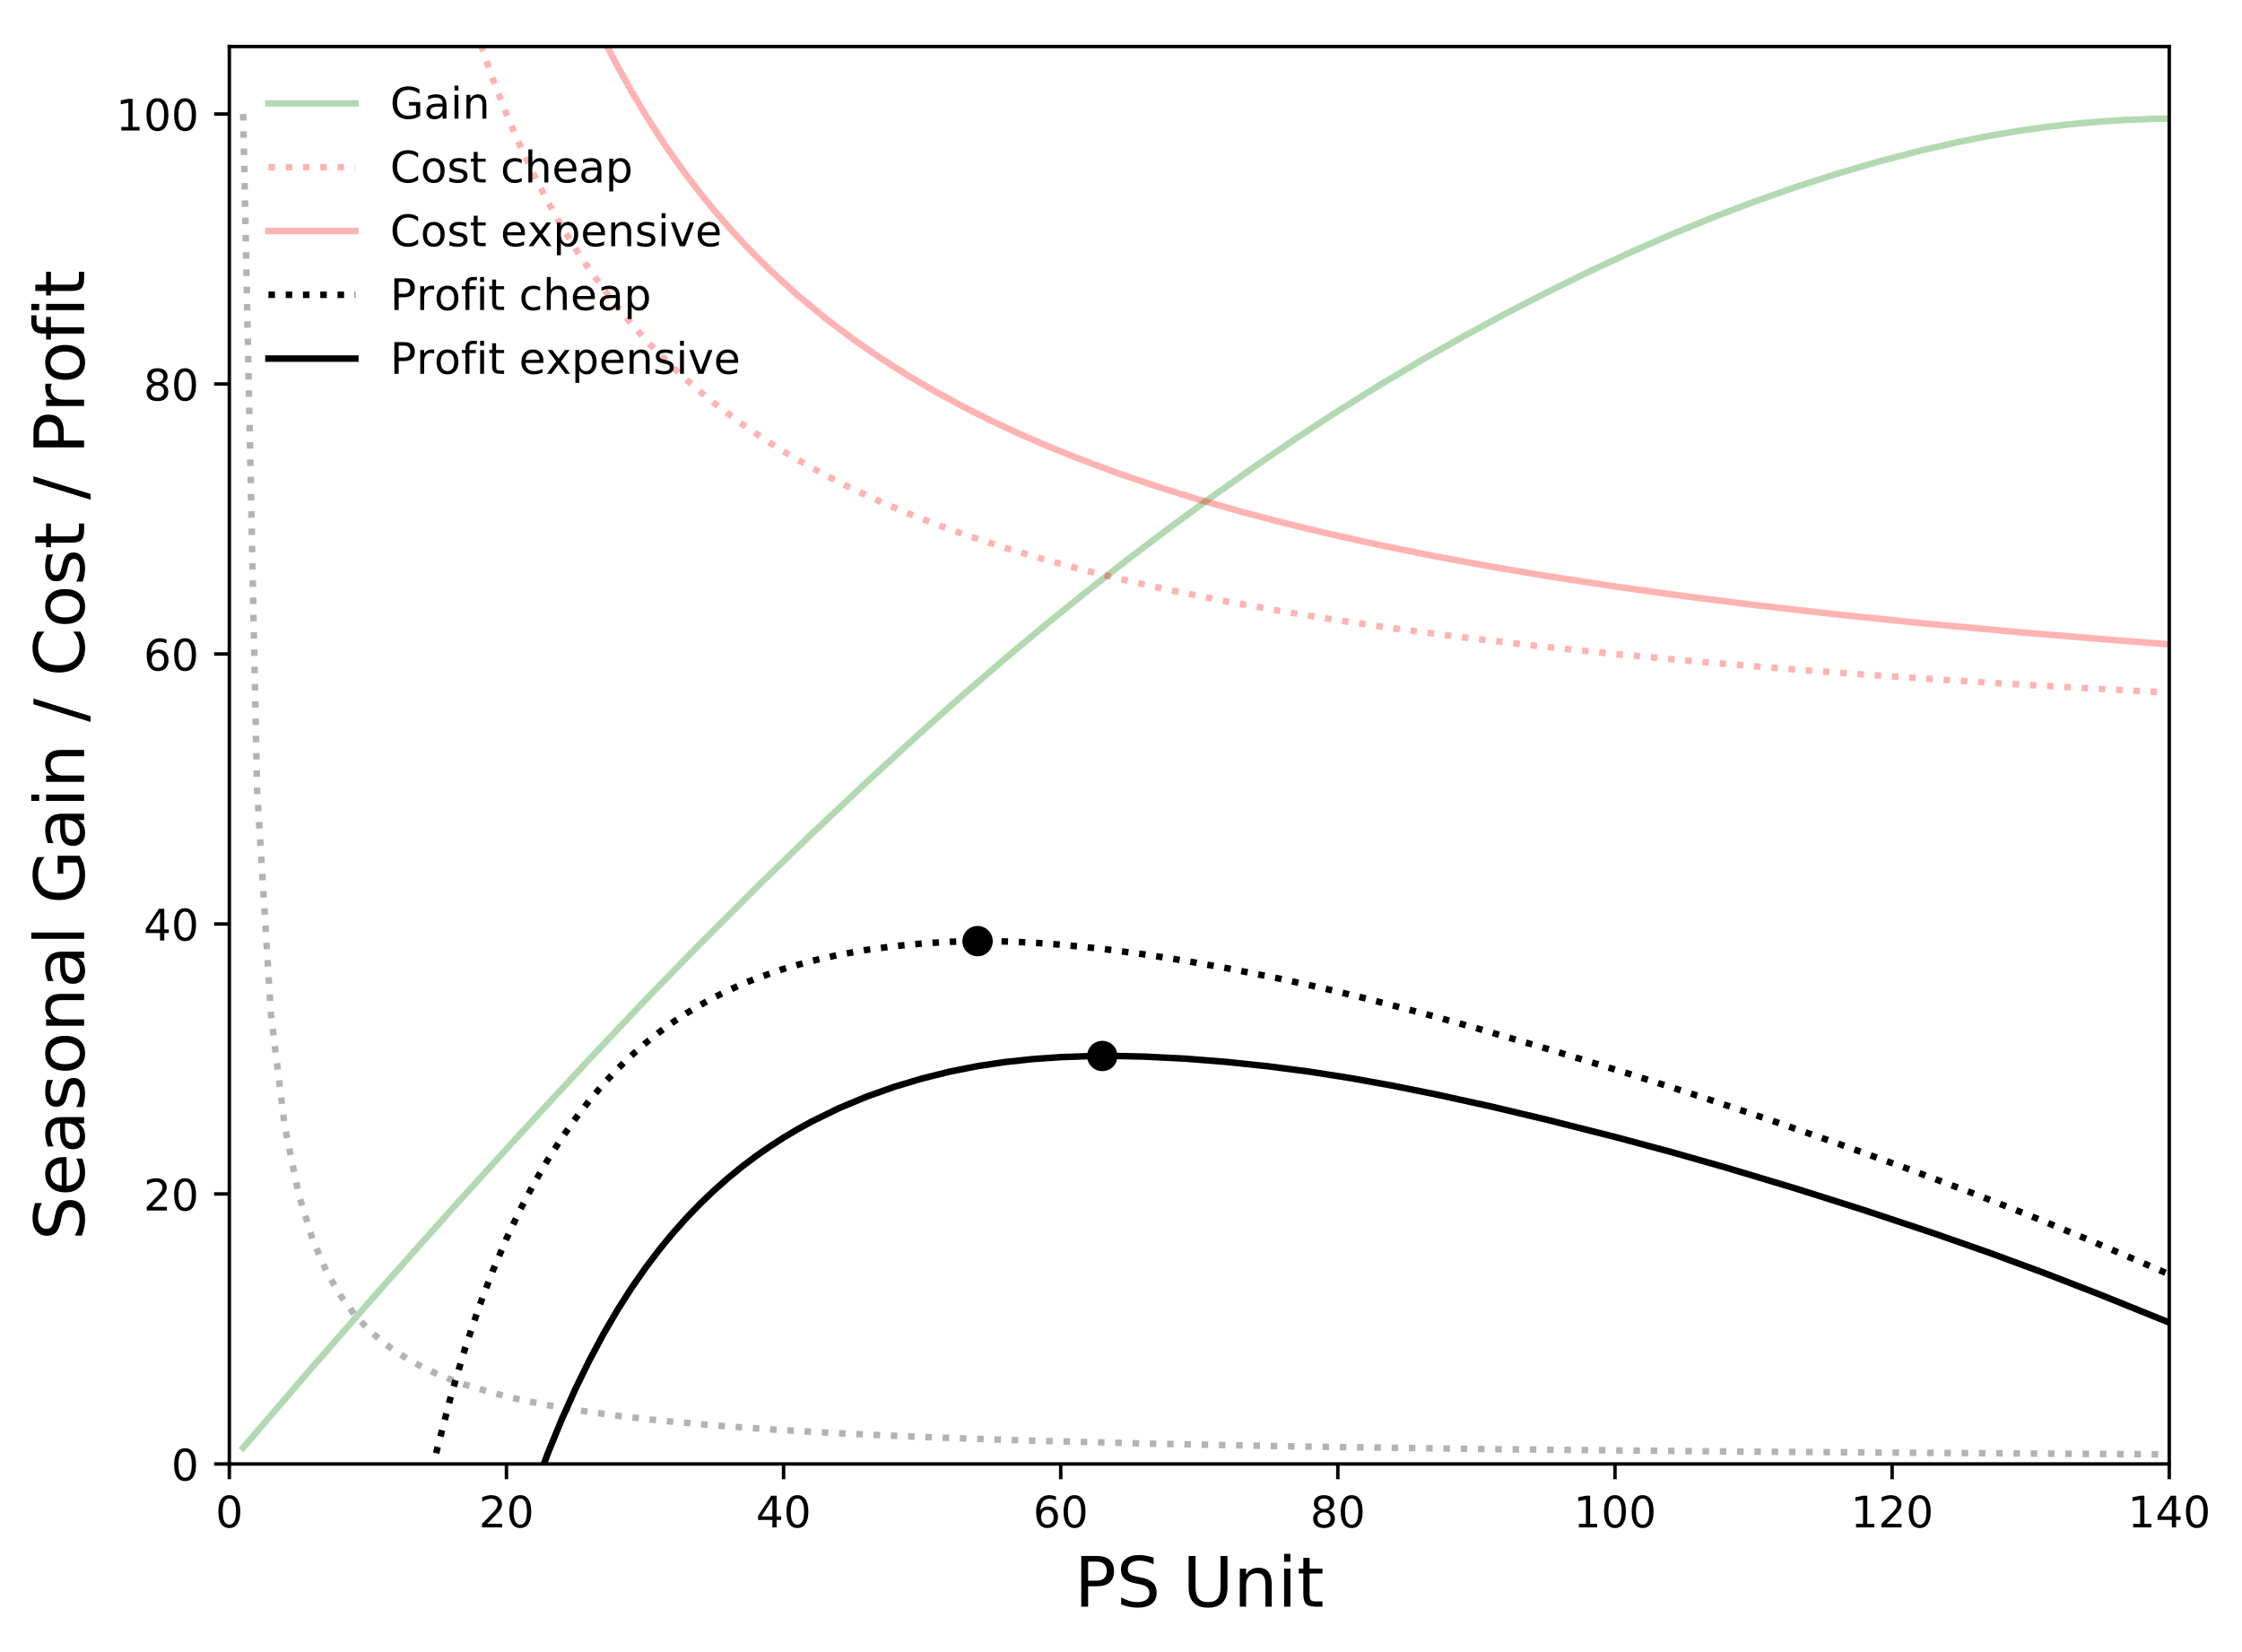 <?xml version="1.0" encoding="utf-8" standalone="no"?>
<!DOCTYPE svg PUBLIC "-//W3C//DTD SVG 1.1//EN"
  "http://www.w3.org/Graphics/SVG/1.1/DTD/svg11.dtd">
<!-- Created with matplotlib (https://matplotlib.org/) -->
<svg height="380.223pt" version="1.1" viewBox="0 0 515.916 380.223" width="515.916pt" xmlns="http://www.w3.org/2000/svg" xmlns:xlink="http://www.w3.org/1999/xlink">
 <defs>
  <style type="text/css">
*{stroke-linecap:butt;stroke-linejoin:round;}
  </style>
 </defs>
 <g id="figure_1">
  <g id="patch_1">
   <path d="M 0 380.223 
L 515.916 380.223 
L 515.916 0 
L 0 0 
z
" style="fill:none;"/>
  </g>
  <g id="axes_1">
   <g id="patch_2">
    <path d="M 52.773 336.86 
L 499.173 336.86 
L 499.173 10.7 
L 52.773 10.7 
z
" style="fill:none;"/>
   </g>
   <g id="matplotlib.axis_1">
    <g id="xtick_1">
     <g id="line2d_1">
      <defs>
       <path d="M 0 0 
L 0 3.5 
" id="mbe400e7021" style="stroke:#000000;stroke-width:0.8;"/>
      </defs>
      <g>
       <use style="stroke:#000000;stroke-width:0.8;" x="52.773" xlink:href="#mbe400e7021" y="336.86"/>
      </g>
     </g>
     <g id="text_1">
      <!-- 0 -->
      <defs>
       <path d="M 31.781 66.406 
Q 24.172 66.406 20.328 58.906 
Q 16.5 51.422 16.5 36.375 
Q 16.5 21.391 20.328 13.891 
Q 24.172 6.391 31.781 6.391 
Q 39.453 6.391 43.281 13.891 
Q 47.125 21.391 47.125 36.375 
Q 47.125 51.422 43.281 58.906 
Q 39.453 66.406 31.781 66.406 
z
M 31.781 74.219 
Q 44.047 74.219 50.516 64.516 
Q 56.984 54.828 56.984 36.375 
Q 56.984 17.969 50.516 8.266 
Q 44.047 -1.422 31.781 -1.422 
Q 19.531 -1.422 13.062 8.266 
Q 6.594 17.969 6.594 36.375 
Q 6.594 54.828 13.062 64.516 
Q 19.531 74.219 31.781 74.219 
z
" id="DejaVuSans-48"/>
      </defs>
      <g transform="translate(49.591 351.458)scale(0.1 -0.1)">
       <use xlink:href="#DejaVuSans-48"/>
      </g>
     </g>
    </g>
    <g id="xtick_2">
     <g id="line2d_2">
      <g>
       <use style="stroke:#000000;stroke-width:0.8;" x="116.544" xlink:href="#mbe400e7021" y="336.86"/>
      </g>
     </g>
     <g id="text_2">
      <!-- 20 -->
      <defs>
       <path d="M 19.188 8.297 
L 53.609 8.297 
L 53.609 0 
L 7.328 0 
L 7.328 8.297 
Q 12.938 14.109 22.625 23.891 
Q 32.328 33.688 34.812 36.531 
Q 39.547 41.844 41.422 45.531 
Q 43.312 49.219 43.312 52.781 
Q 43.312 58.594 39.234 62.25 
Q 35.156 65.922 28.609 65.922 
Q 23.969 65.922 18.812 64.312 
Q 13.672 62.703 7.812 59.422 
L 7.812 69.391 
Q 13.766 71.781 18.938 73 
Q 24.125 74.219 28.422 74.219 
Q 39.75 74.219 46.484 68.547 
Q 53.219 62.891 53.219 53.422 
Q 53.219 48.922 51.531 44.891 
Q 49.859 40.875 45.406 35.406 
Q 44.188 33.984 37.641 27.219 
Q 31.109 20.453 19.188 8.297 
z
" id="DejaVuSans-50"/>
      </defs>
      <g transform="translate(110.181 351.458)scale(0.1 -0.1)">
       <use xlink:href="#DejaVuSans-50"/>
       <use x="63.623" xlink:href="#DejaVuSans-48"/>
      </g>
     </g>
    </g>
    <g id="xtick_3">
     <g id="line2d_3">
      <g>
       <use style="stroke:#000000;stroke-width:0.8;" x="180.315" xlink:href="#mbe400e7021" y="336.86"/>
      </g>
     </g>
     <g id="text_3">
      <!-- 40 -->
      <defs>
       <path d="M 37.797 64.312 
L 12.891 25.391 
L 37.797 25.391 
z
M 35.203 72.906 
L 47.609 72.906 
L 47.609 25.391 
L 58.016 25.391 
L 58.016 17.188 
L 47.609 17.188 
L 47.609 0 
L 37.797 0 
L 37.797 17.188 
L 4.891 17.188 
L 4.891 26.703 
z
" id="DejaVuSans-52"/>
      </defs>
      <g transform="translate(173.953 351.458)scale(0.1 -0.1)">
       <use xlink:href="#DejaVuSans-52"/>
       <use x="63.623" xlink:href="#DejaVuSans-48"/>
      </g>
     </g>
    </g>
    <g id="xtick_4">
     <g id="line2d_4">
      <g>
       <use style="stroke:#000000;stroke-width:0.8;" x="244.087" xlink:href="#mbe400e7021" y="336.86"/>
      </g>
     </g>
     <g id="text_4">
      <!-- 60 -->
      <defs>
       <path d="M 33.016 40.375 
Q 26.375 40.375 22.484 35.828 
Q 18.609 31.297 18.609 23.391 
Q 18.609 15.531 22.484 10.953 
Q 26.375 6.391 33.016 6.391 
Q 39.656 6.391 43.531 10.953 
Q 47.406 15.531 47.406 23.391 
Q 47.406 31.297 43.531 35.828 
Q 39.656 40.375 33.016 40.375 
z
M 52.594 71.297 
L 52.594 62.312 
Q 48.875 64.062 45.094 64.984 
Q 41.312 65.922 37.594 65.922 
Q 27.828 65.922 22.672 59.328 
Q 17.531 52.734 16.797 39.406 
Q 19.672 43.656 24.016 45.922 
Q 28.375 48.188 33.594 48.188 
Q 44.578 48.188 50.953 41.516 
Q 57.328 34.859 57.328 23.391 
Q 57.328 12.156 50.688 5.359 
Q 44.047 -1.422 33.016 -1.422 
Q 20.359 -1.422 13.672 8.266 
Q 6.984 17.969 6.984 36.375 
Q 6.984 53.656 15.188 63.938 
Q 23.391 74.219 37.203 74.219 
Q 40.922 74.219 44.703 73.484 
Q 48.484 72.75 52.594 71.297 
z
" id="DejaVuSans-54"/>
      </defs>
      <g transform="translate(237.724 351.458)scale(0.1 -0.1)">
       <use xlink:href="#DejaVuSans-54"/>
       <use x="63.623" xlink:href="#DejaVuSans-48"/>
      </g>
     </g>
    </g>
    <g id="xtick_5">
     <g id="line2d_5">
      <g>
       <use style="stroke:#000000;stroke-width:0.8;" x="307.858" xlink:href="#mbe400e7021" y="336.86"/>
      </g>
     </g>
     <g id="text_5">
      <!-- 80 -->
      <defs>
       <path d="M 31.781 34.625 
Q 24.75 34.625 20.719 30.859 
Q 16.703 27.094 16.703 20.516 
Q 16.703 13.922 20.719 10.156 
Q 24.75 6.391 31.781 6.391 
Q 38.812 6.391 42.859 10.172 
Q 46.922 13.969 46.922 20.516 
Q 46.922 27.094 42.891 30.859 
Q 38.875 34.625 31.781 34.625 
z
M 21.922 38.812 
Q 15.578 40.375 12.031 44.719 
Q 8.5 49.078 8.5 55.328 
Q 8.5 64.062 14.719 69.141 
Q 20.953 74.219 31.781 74.219 
Q 42.672 74.219 48.875 69.141 
Q 55.078 64.062 55.078 55.328 
Q 55.078 49.078 51.531 44.719 
Q 48 40.375 41.703 38.812 
Q 48.828 37.156 52.797 32.312 
Q 56.781 27.484 56.781 20.516 
Q 56.781 9.906 50.312 4.234 
Q 43.844 -1.422 31.781 -1.422 
Q 19.734 -1.422 13.25 4.234 
Q 6.781 9.906 6.781 20.516 
Q 6.781 27.484 10.781 32.312 
Q 14.797 37.156 21.922 38.812 
z
M 18.312 54.391 
Q 18.312 48.734 21.844 45.562 
Q 25.391 42.391 31.781 42.391 
Q 38.141 42.391 41.719 45.562 
Q 45.312 48.734 45.312 54.391 
Q 45.312 60.062 41.719 63.234 
Q 38.141 66.406 31.781 66.406 
Q 25.391 66.406 21.844 63.234 
Q 18.312 60.062 18.312 54.391 
z
" id="DejaVuSans-56"/>
      </defs>
      <g transform="translate(301.496 351.458)scale(0.1 -0.1)">
       <use xlink:href="#DejaVuSans-56"/>
       <use x="63.623" xlink:href="#DejaVuSans-48"/>
      </g>
     </g>
    </g>
    <g id="xtick_6">
     <g id="line2d_6">
      <g>
       <use style="stroke:#000000;stroke-width:0.8;" x="371.63" xlink:href="#mbe400e7021" y="336.86"/>
      </g>
     </g>
     <g id="text_6">
      <!-- 100 -->
      <defs>
       <path d="M 12.406 8.297 
L 28.516 8.297 
L 28.516 63.922 
L 10.984 60.406 
L 10.984 69.391 
L 28.422 72.906 
L 38.281 72.906 
L 38.281 8.297 
L 54.391 8.297 
L 54.391 0 
L 12.406 0 
z
" id="DejaVuSans-49"/>
      </defs>
      <g transform="translate(362.086 351.458)scale(0.1 -0.1)">
       <use xlink:href="#DejaVuSans-49"/>
       <use x="63.623" xlink:href="#DejaVuSans-48"/>
       <use x="127.246" xlink:href="#DejaVuSans-48"/>
      </g>
     </g>
    </g>
    <g id="xtick_7">
     <g id="line2d_7">
      <g>
       <use style="stroke:#000000;stroke-width:0.8;" x="435.401" xlink:href="#mbe400e7021" y="336.86"/>
      </g>
     </g>
     <g id="text_7">
      <!-- 120 -->
      <g transform="translate(425.857 351.458)scale(0.1 -0.1)">
       <use xlink:href="#DejaVuSans-49"/>
       <use x="63.623" xlink:href="#DejaVuSans-50"/>
       <use x="127.246" xlink:href="#DejaVuSans-48"/>
      </g>
     </g>
    </g>
    <g id="xtick_8">
     <g id="line2d_8">
      <g>
       <use style="stroke:#000000;stroke-width:0.8;" x="499.173" xlink:href="#mbe400e7021" y="336.86"/>
      </g>
     </g>
     <g id="text_8">
      <!-- 140 -->
      <g transform="translate(489.629 351.458)scale(0.1 -0.1)">
       <use xlink:href="#DejaVuSans-49"/>
       <use x="63.623" xlink:href="#DejaVuSans-52"/>
       <use x="127.246" xlink:href="#DejaVuSans-48"/>
      </g>
     </g>
    </g>
    <g id="text_9">
     <!-- PS Unit -->
     <defs>
      <path d="M 19.672 64.797 
L 19.672 37.406 
L 32.078 37.406 
Q 38.969 37.406 42.719 40.969 
Q 46.484 44.531 46.484 51.125 
Q 46.484 57.672 42.719 61.234 
Q 38.969 64.797 32.078 64.797 
z
M 9.812 72.906 
L 32.078 72.906 
Q 44.344 72.906 50.609 67.359 
Q 56.891 61.812 56.891 51.125 
Q 56.891 40.328 50.609 34.812 
Q 44.344 29.297 32.078 29.297 
L 19.672 29.297 
L 19.672 0 
L 9.812 0 
z
" id="DejaVuSans-80"/>
      <path d="M 53.516 70.516 
L 53.516 60.891 
Q 47.906 63.578 42.922 64.891 
Q 37.938 66.219 33.297 66.219 
Q 25.25 66.219 20.875 63.094 
Q 16.5 59.969 16.5 54.203 
Q 16.5 49.359 19.406 46.891 
Q 22.312 44.438 30.422 42.922 
L 36.375 41.703 
Q 47.406 39.594 52.656 34.297 
Q 57.906 29 57.906 20.125 
Q 57.906 9.516 50.797 4.047 
Q 43.703 -1.422 29.984 -1.422 
Q 24.812 -1.422 18.969 -0.25 
Q 13.141 0.922 6.891 3.219 
L 6.891 13.375 
Q 12.891 10.016 18.656 8.297 
Q 24.422 6.594 29.984 6.594 
Q 38.422 6.594 43.016 9.906 
Q 47.609 13.234 47.609 19.391 
Q 47.609 24.75 44.312 27.781 
Q 41.016 30.812 33.5 32.328 
L 27.484 33.5 
Q 16.453 35.688 11.516 40.375 
Q 6.594 45.062 6.594 53.422 
Q 6.594 63.094 13.406 68.656 
Q 20.219 74.219 32.172 74.219 
Q 37.312 74.219 42.625 73.281 
Q 47.953 72.359 53.516 70.516 
z
" id="DejaVuSans-83"/>
      <path id="DejaVuSans-32"/>
      <path d="M 8.688 72.906 
L 18.609 72.906 
L 18.609 28.609 
Q 18.609 16.891 22.844 11.734 
Q 27.094 6.594 36.625 6.594 
Q 46.094 6.594 50.344 11.734 
Q 54.594 16.891 54.594 28.609 
L 54.594 72.906 
L 64.5 72.906 
L 64.5 27.391 
Q 64.5 13.141 57.438 5.859 
Q 50.391 -1.422 36.625 -1.422 
Q 22.797 -1.422 15.734 5.859 
Q 8.688 13.141 8.688 27.391 
z
" id="DejaVuSans-85"/>
      <path d="M 54.891 33.016 
L 54.891 0 
L 45.906 0 
L 45.906 32.719 
Q 45.906 40.484 42.875 44.328 
Q 39.844 48.188 33.797 48.188 
Q 26.516 48.188 22.312 43.547 
Q 18.109 38.922 18.109 30.906 
L 18.109 0 
L 9.078 0 
L 9.078 54.688 
L 18.109 54.688 
L 18.109 46.188 
Q 21.344 51.125 25.703 53.562 
Q 30.078 56 35.797 56 
Q 45.219 56 50.047 50.172 
Q 54.891 44.344 54.891 33.016 
z
" id="DejaVuSans-110"/>
      <path d="M 9.422 54.688 
L 18.406 54.688 
L 18.406 0 
L 9.422 0 
z
M 9.422 75.984 
L 18.406 75.984 
L 18.406 64.594 
L 9.422 64.594 
z
" id="DejaVuSans-105"/>
      <path d="M 18.312 70.219 
L 18.312 54.688 
L 36.812 54.688 
L 36.812 47.703 
L 18.312 47.703 
L 18.312 18.016 
Q 18.312 11.328 20.141 9.422 
Q 21.969 7.516 27.594 7.516 
L 36.812 7.516 
L 36.812 0 
L 27.594 0 
Q 17.188 0 13.234 3.875 
Q 9.281 7.766 9.281 18.016 
L 9.281 47.703 
L 2.688 47.703 
L 2.688 54.688 
L 9.281 54.688 
L 9.281 70.219 
z
" id="DejaVuSans-116"/>
     </defs>
     <g transform="translate(247.244 369.696)scale(0.16 -0.16)">
      <use xlink:href="#DejaVuSans-80"/>
      <use x="60.303" xlink:href="#DejaVuSans-83"/>
      <use x="123.779" xlink:href="#DejaVuSans-32"/>
      <use x="155.566" xlink:href="#DejaVuSans-85"/>
      <use x="228.76" xlink:href="#DejaVuSans-110"/>
      <use x="292.139" xlink:href="#DejaVuSans-105"/>
      <use x="319.922" xlink:href="#DejaVuSans-116"/>
     </g>
    </g>
   </g>
   <g id="matplotlib.axis_2">
    <g id="ytick_1">
     <g id="line2d_9">
      <defs>
       <path d="M 0 0 
L -3.5 0 
" id="m9c294b0f8c" style="stroke:#000000;stroke-width:0.8;"/>
      </defs>
      <g>
       <use style="stroke:#000000;stroke-width:0.8;" x="52.773" xlink:href="#m9c294b0f8c" y="336.86"/>
      </g>
     </g>
     <g id="text_10">
      <!-- 0 -->
      <g transform="translate(39.41 340.659)scale(0.1 -0.1)">
       <use xlink:href="#DejaVuSans-48"/>
      </g>
     </g>
    </g>
    <g id="ytick_2">
     <g id="line2d_10">
      <g>
       <use style="stroke:#000000;stroke-width:0.8;" x="52.773" xlink:href="#m9c294b0f8c" y="274.734"/>
      </g>
     </g>
     <g id="text_11">
      <!-- 20 -->
      <g transform="translate(33.047 278.534)scale(0.1 -0.1)">
       <use xlink:href="#DejaVuSans-50"/>
       <use x="63.623" xlink:href="#DejaVuSans-48"/>
      </g>
     </g>
    </g>
    <g id="ytick_3">
     <g id="line2d_11">
      <g>
       <use style="stroke:#000000;stroke-width:0.8;" x="52.773" xlink:href="#m9c294b0f8c" y="212.609"/>
      </g>
     </g>
     <g id="text_12">
      <!-- 40 -->
      <g transform="translate(33.047 216.408)scale(0.1 -0.1)">
       <use xlink:href="#DejaVuSans-52"/>
       <use x="63.623" xlink:href="#DejaVuSans-48"/>
      </g>
     </g>
    </g>
    <g id="ytick_4">
     <g id="line2d_12">
      <g>
       <use style="stroke:#000000;stroke-width:0.8;" x="52.773" xlink:href="#m9c294b0f8c" y="150.483"/>
      </g>
     </g>
     <g id="text_13">
      <!-- 60 -->
      <g transform="translate(33.047 154.282)scale(0.1 -0.1)">
       <use xlink:href="#DejaVuSans-54"/>
       <use x="63.623" xlink:href="#DejaVuSans-48"/>
      </g>
     </g>
    </g>
    <g id="ytick_5">
     <g id="line2d_13">
      <g>
       <use style="stroke:#000000;stroke-width:0.8;" x="52.773" xlink:href="#m9c294b0f8c" y="88.357"/>
      </g>
     </g>
     <g id="text_14">
      <!-- 80 -->
      <g transform="translate(33.047 92.156)scale(0.1 -0.1)">
       <use xlink:href="#DejaVuSans-56"/>
       <use x="63.623" xlink:href="#DejaVuSans-48"/>
      </g>
     </g>
    </g>
    <g id="ytick_6">
     <g id="line2d_14">
      <g>
       <use style="stroke:#000000;stroke-width:0.8;" x="52.773" xlink:href="#m9c294b0f8c" y="26.231"/>
      </g>
     </g>
     <g id="text_15">
      <!-- 100 -->
      <g transform="translate(26.685 30.031)scale(0.1 -0.1)">
       <use xlink:href="#DejaVuSans-49"/>
       <use x="63.623" xlink:href="#DejaVuSans-48"/>
       <use x="127.246" xlink:href="#DejaVuSans-48"/>
      </g>
     </g>
    </g>
    <g id="text_16">
     <!-- Seasonal Gain / Cost / Profit -->
     <defs>
      <path d="M 56.203 29.594 
L 56.203 25.203 
L 14.891 25.203 
Q 15.484 15.922 20.484 11.062 
Q 25.484 6.203 34.422 6.203 
Q 39.594 6.203 44.453 7.469 
Q 49.312 8.734 54.109 11.281 
L 54.109 2.781 
Q 49.266 0.734 44.188 -0.344 
Q 39.109 -1.422 33.891 -1.422 
Q 20.797 -1.422 13.156 6.188 
Q 5.516 13.812 5.516 26.812 
Q 5.516 40.234 12.766 48.109 
Q 20.016 56 32.328 56 
Q 43.359 56 49.781 48.891 
Q 56.203 41.797 56.203 29.594 
z
M 47.219 32.234 
Q 47.125 39.594 43.094 43.984 
Q 39.062 48.391 32.422 48.391 
Q 24.906 48.391 20.391 44.141 
Q 15.875 39.891 15.188 32.172 
z
" id="DejaVuSans-101"/>
      <path d="M 34.281 27.484 
Q 23.391 27.484 19.188 25 
Q 14.984 22.516 14.984 16.5 
Q 14.984 11.719 18.141 8.906 
Q 21.297 6.109 26.703 6.109 
Q 34.188 6.109 38.703 11.406 
Q 43.219 16.703 43.219 25.484 
L 43.219 27.484 
z
M 52.203 31.203 
L 52.203 0 
L 43.219 0 
L 43.219 8.297 
Q 40.141 3.328 35.547 0.953 
Q 30.953 -1.422 24.312 -1.422 
Q 15.922 -1.422 10.953 3.297 
Q 6 8.016 6 15.922 
Q 6 25.141 12.172 29.828 
Q 18.359 34.516 30.609 34.516 
L 43.219 34.516 
L 43.219 35.406 
Q 43.219 41.609 39.141 45 
Q 35.062 48.391 27.688 48.391 
Q 23 48.391 18.547 47.266 
Q 14.109 46.141 10.016 43.891 
L 10.016 52.203 
Q 14.938 54.109 19.578 55.047 
Q 24.219 56 28.609 56 
Q 40.484 56 46.344 49.844 
Q 52.203 43.703 52.203 31.203 
z
" id="DejaVuSans-97"/>
      <path d="M 44.281 53.078 
L 44.281 44.578 
Q 40.484 46.531 36.375 47.5 
Q 32.281 48.484 27.875 48.484 
Q 21.188 48.484 17.844 46.438 
Q 14.5 44.391 14.5 40.281 
Q 14.5 37.156 16.891 35.375 
Q 19.281 33.594 26.516 31.984 
L 29.594 31.297 
Q 39.156 29.25 43.188 25.516 
Q 47.219 21.781 47.219 15.094 
Q 47.219 7.469 41.188 3.016 
Q 35.156 -1.422 24.609 -1.422 
Q 20.219 -1.422 15.453 -0.562 
Q 10.688 0.297 5.422 2 
L 5.422 11.281 
Q 10.406 8.688 15.234 7.391 
Q 20.062 6.109 24.812 6.109 
Q 31.156 6.109 34.562 8.281 
Q 37.984 10.453 37.984 14.406 
Q 37.984 18.062 35.516 20.016 
Q 33.062 21.969 24.703 23.781 
L 21.578 24.516 
Q 13.234 26.266 9.516 29.906 
Q 5.812 33.547 5.812 39.891 
Q 5.812 47.609 11.281 51.797 
Q 16.75 56 26.812 56 
Q 31.781 56 36.172 55.266 
Q 40.578 54.547 44.281 53.078 
z
" id="DejaVuSans-115"/>
      <path d="M 30.609 48.391 
Q 23.391 48.391 19.188 42.75 
Q 14.984 37.109 14.984 27.297 
Q 14.984 17.484 19.156 11.844 
Q 23.344 6.203 30.609 6.203 
Q 37.797 6.203 41.984 11.859 
Q 46.188 17.531 46.188 27.297 
Q 46.188 37.016 41.984 42.703 
Q 37.797 48.391 30.609 48.391 
z
M 30.609 56 
Q 42.328 56 49.016 48.375 
Q 55.719 40.766 55.719 27.297 
Q 55.719 13.875 49.016 6.219 
Q 42.328 -1.422 30.609 -1.422 
Q 18.844 -1.422 12.172 6.219 
Q 5.516 13.875 5.516 27.297 
Q 5.516 40.766 12.172 48.375 
Q 18.844 56 30.609 56 
z
" id="DejaVuSans-111"/>
      <path d="M 9.422 75.984 
L 18.406 75.984 
L 18.406 0 
L 9.422 0 
z
" id="DejaVuSans-108"/>
      <path d="M 59.516 10.406 
L 59.516 29.984 
L 43.406 29.984 
L 43.406 38.094 
L 69.281 38.094 
L 69.281 6.781 
Q 63.578 2.734 56.688 0.656 
Q 49.812 -1.422 42 -1.422 
Q 24.906 -1.422 15.25 8.562 
Q 5.609 18.562 5.609 36.375 
Q 5.609 54.25 15.25 64.234 
Q 24.906 74.219 42 74.219 
Q 49.125 74.219 55.547 72.453 
Q 61.969 70.703 67.391 67.281 
L 67.391 56.781 
Q 61.922 61.422 55.766 63.766 
Q 49.609 66.109 42.828 66.109 
Q 29.438 66.109 22.719 58.641 
Q 16.016 51.172 16.016 36.375 
Q 16.016 21.625 22.719 14.156 
Q 29.438 6.688 42.828 6.688 
Q 48.047 6.688 52.141 7.594 
Q 56.25 8.5 59.516 10.406 
z
" id="DejaVuSans-71"/>
      <path d="M 25.391 72.906 
L 33.688 72.906 
L 8.297 -9.281 
L 0 -9.281 
z
" id="DejaVuSans-47"/>
      <path d="M 64.406 67.281 
L 64.406 56.891 
Q 59.422 61.531 53.781 63.812 
Q 48.141 66.109 41.797 66.109 
Q 29.297 66.109 22.656 58.469 
Q 16.016 50.828 16.016 36.375 
Q 16.016 21.969 22.656 14.328 
Q 29.297 6.688 41.797 6.688 
Q 48.141 6.688 53.781 8.984 
Q 59.422 11.281 64.406 15.922 
L 64.406 5.609 
Q 59.234 2.094 53.438 0.328 
Q 47.656 -1.422 41.219 -1.422 
Q 24.656 -1.422 15.125 8.703 
Q 5.609 18.844 5.609 36.375 
Q 5.609 53.953 15.125 64.078 
Q 24.656 74.219 41.219 74.219 
Q 47.75 74.219 53.531 72.484 
Q 59.328 70.75 64.406 67.281 
z
" id="DejaVuSans-67"/>
      <path d="M 41.109 46.297 
Q 39.594 47.172 37.812 47.578 
Q 36.031 48 33.891 48 
Q 26.266 48 22.188 43.047 
Q 18.109 38.094 18.109 28.812 
L 18.109 0 
L 9.078 0 
L 9.078 54.688 
L 18.109 54.688 
L 18.109 46.188 
Q 20.953 51.172 25.484 53.578 
Q 30.031 56 36.531 56 
Q 37.453 56 38.578 55.875 
Q 39.703 55.766 41.062 55.516 
z
" id="DejaVuSans-114"/>
      <path d="M 37.109 75.984 
L 37.109 68.5 
L 28.516 68.5 
Q 23.688 68.5 21.797 66.547 
Q 19.922 64.594 19.922 59.516 
L 19.922 54.688 
L 34.719 54.688 
L 34.719 47.703 
L 19.922 47.703 
L 19.922 0 
L 10.891 0 
L 10.891 47.703 
L 2.297 47.703 
L 2.297 54.688 
L 10.891 54.688 
L 10.891 58.5 
Q 10.891 67.625 15.141 71.797 
Q 19.391 75.984 28.609 75.984 
z
" id="DejaVuSans-102"/>
     </defs>
     <g transform="translate(19.358 285.401)rotate(-90)scale(0.16 -0.16)">
      <use xlink:href="#DejaVuSans-83"/>
      <use x="63.477" xlink:href="#DejaVuSans-101"/>
      <use x="125" xlink:href="#DejaVuSans-97"/>
      <use x="186.279" xlink:href="#DejaVuSans-115"/>
      <use x="238.379" xlink:href="#DejaVuSans-111"/>
      <use x="299.561" xlink:href="#DejaVuSans-110"/>
      <use x="362.939" xlink:href="#DejaVuSans-97"/>
      <use x="424.219" xlink:href="#DejaVuSans-108"/>
      <use x="452.002" xlink:href="#DejaVuSans-32"/>
      <use x="483.789" xlink:href="#DejaVuSans-71"/>
      <use x="561.279" xlink:href="#DejaVuSans-97"/>
      <use x="622.559" xlink:href="#DejaVuSans-105"/>
      <use x="650.342" xlink:href="#DejaVuSans-110"/>
      <use x="713.721" xlink:href="#DejaVuSans-32"/>
      <use x="745.508" xlink:href="#DejaVuSans-47"/>
      <use x="779.199" xlink:href="#DejaVuSans-32"/>
      <use x="810.986" xlink:href="#DejaVuSans-67"/>
      <use x="880.811" xlink:href="#DejaVuSans-111"/>
      <use x="941.992" xlink:href="#DejaVuSans-115"/>
      <use x="994.092" xlink:href="#DejaVuSans-116"/>
      <use x="1033.301" xlink:href="#DejaVuSans-32"/>
      <use x="1065.088" xlink:href="#DejaVuSans-47"/>
      <use x="1098.779" xlink:href="#DejaVuSans-32"/>
      <use x="1130.566" xlink:href="#DejaVuSans-80"/>
      <use x="1190.854" xlink:href="#DejaVuSans-114"/>
      <use x="1231.936" xlink:href="#DejaVuSans-111"/>
      <use x="1293.117" xlink:href="#DejaVuSans-102"/>
      <use x="1328.322" xlink:href="#DejaVuSans-105"/>
      <use x="1356.105" xlink:href="#DejaVuSans-116"/>
     </g>
    </g>
   </g>
   <g id="line2d_15">
    <path clip-path="url(#pe550bf741e)" d="M 55.961 333.106 
L 71.904 314.544 
L 87.847 296.319 
L 103.79 278.432 
L 119.733 260.88 
L 135.675 243.66 
L 148.43 230.18 
L 161.184 217.074 
L 173.938 204.336 
L 186.692 191.959 
L 199.447 179.936 
L 212.201 168.26 
L 221.767 159.742 
L 231.333 151.493 
L 240.898 143.512 
L 250.464 135.792 
L 260.03 128.324 
L 269.595 121.101 
L 279.161 114.116 
L 288.727 107.363 
L 298.293 100.84 
L 307.858 94.598 
L 317.424 88.638 
L 326.99 82.948 
L 336.555 77.519 
L 346.121 72.341 
L 355.687 67.405 
L 365.252 62.705 
L 374.818 58.235 
L 384.384 54.032 
L 393.95 50.109 
L 403.515 46.462 
L 413.081 43.091 
L 422.647 40.001 
L 432.212 37.2 
L 441.778 34.702 
L 451.344 32.525 
L 457.721 31.267 
L 464.098 30.182 
L 470.475 29.272 
L 476.853 28.536 
L 483.23 27.971 
L 489.607 27.572 
L 495.984 27.331 
L 502.361 27.239 
L 502.361 27.239 
" style="fill:none;stroke:#008000;stroke-linecap:square;stroke-opacity:0.3;stroke-width:1.5;"/>
   </g>
   <g id="line2d_16">
    <path clip-path="url(#pe550bf741e)" d="M 55.961 26.231 
L 59.15 181.546 
L 62.338 233.317 
L 65.527 259.203 
L 68.715 274.734 
L 71.904 285.089 
L 75.093 292.484 
L 78.281 298.031 
L 81.47 302.346 
L 84.658 305.797 
L 87.847 308.621 
L 91.035 310.974 
L 94.224 312.965 
L 97.412 314.672 
L 100.601 316.151 
L 103.79 317.446 
L 106.978 318.588 
L 113.355 320.511 
L 119.733 322.068 
L 126.11 323.354 
L 132.487 324.435 
L 142.053 325.766 
L 151.618 326.84 
L 164.373 327.985 
L 177.127 328.895 
L 193.07 329.8 
L 212.201 330.647 
L 234.521 331.41 
L 263.218 332.154 
L 298.293 332.826 
L 342.933 333.446 
L 400.327 334.01 
L 476.853 334.524 
L 502.361 334.657 
L 502.361 334.657 
" style="fill:none;stroke:#000000;stroke-dasharray:1.5,2.475;stroke-dashoffset:0;stroke-opacity:0.3;stroke-width:1.5;"/>
   </g>
   <g id="line2d_17">
    <path clip-path="url(#pe550bf741e)" d="M 107.034 -1 
L 110.167 8.974 
L 113.355 18.057 
L 116.544 26.231 
L 119.733 33.627 
L 122.921 40.351 
L 126.11 46.49 
L 129.298 52.117 
L 132.487 57.294 
L 135.675 62.073 
L 138.864 66.498 
L 142.053 70.607 
L 145.241 74.432 
L 148.43 78.003 
L 151.618 81.343 
L 154.807 84.474 
L 157.995 87.416 
L 161.184 90.184 
L 164.373 92.795 
L 170.75 97.592 
L 177.127 101.897 
L 183.504 105.783 
L 189.881 109.307 
L 196.258 112.517 
L 202.635 115.455 
L 209.012 118.152 
L 215.39 120.638 
L 221.767 122.937 
L 231.333 126.076 
L 240.898 128.897 
L 250.464 131.444 
L 260.03 133.757 
L 269.595 135.865 
L 282.35 138.403 
L 295.104 140.674 
L 307.858 142.717 
L 320.613 144.566 
L 336.555 146.644 
L 352.498 148.5 
L 371.63 150.483 
L 390.761 152.241 
L 413.081 154.056 
L 435.401 155.66 
L 460.91 157.278 
L 489.607 158.872 
L 502.361 159.515 
L 502.361 159.515 
" style="fill:none;stroke:#ff0000;stroke-dasharray:1.5,2.475;stroke-dashoffset:0;stroke-opacity:0.3;stroke-width:1.5;"/>
   </g>
   <g id="line2d_18">
    <path clip-path="url(#pe550bf741e)" d="M 134.191 -1 
L 135.675 2.337 
L 138.864 8.974 
L 142.053 15.138 
L 145.241 20.876 
L 148.43 26.231 
L 151.618 31.242 
L 154.807 35.939 
L 157.995 40.351 
L 161.184 44.504 
L 164.373 48.419 
L 167.561 52.117 
L 170.75 55.615 
L 173.938 58.929 
L 177.127 62.073 
L 183.504 67.901 
L 189.881 73.187 
L 196.258 78.003 
L 202.635 82.409 
L 209.012 86.455 
L 215.39 90.184 
L 221.767 93.632 
L 228.144 96.829 
L 234.521 99.801 
L 240.898 102.572 
L 247.275 105.162 
L 256.841 108.742 
L 266.407 112.002 
L 275.973 114.982 
L 285.538 117.718 
L 295.104 120.237 
L 304.67 122.566 
L 317.424 125.408 
L 330.178 127.989 
L 342.933 130.343 
L 355.687 132.499 
L 371.63 134.951 
L 387.572 137.17 
L 403.515 139.187 
L 422.647 141.378 
L 441.778 143.354 
L 464.098 145.426 
L 486.418 147.285 
L 502.361 148.5 
L 502.361 148.5 
" style="fill:none;stroke:#ff0000;stroke-linecap:square;stroke-opacity:0.3;stroke-width:1.5;"/>
   </g>
   <g id="line2d_19">
    <path clip-path="url(#pe550bf741e)" d="M 91.356 381.223 
L 94.224 363.919 
L 97.412 347.527 
L 100.601 333.411 
L 103.79 321.143 
L 106.978 310.397 
L 110.167 300.92 
L 113.355 292.511 
L 116.544 285.009 
L 119.733 278.285 
L 122.921 272.233 
L 126.11 266.765 
L 129.298 261.807 
L 132.487 257.297 
L 135.675 253.185 
L 138.864 249.426 
L 142.053 246.016 
L 145.241 242.924 
L 148.43 240.116 
L 151.618 237.565 
L 154.807 235.247 
L 157.995 233.14 
L 161.184 231.224 
L 164.373 229.483 
L 167.561 227.902 
L 170.75 226.468 
L 173.938 225.17 
L 180.315 222.938 
L 186.692 221.131 
L 193.07 219.69 
L 199.447 218.564 
L 205.824 217.712 
L 212.201 217.1 
L 218.578 216.704 
L 224.955 216.554 
L 231.333 216.632 
L 237.71 216.909 
L 244.087 217.363 
L 253.653 218.329 
L 263.218 219.587 
L 272.784 221.086 
L 282.35 222.789 
L 295.104 225.316 
L 304.67 227.427 
L 314.235 229.731 
L 326.99 233.048 
L 339.744 236.584 
L 355.687 241.235 
L 374.818 247.064 
L 390.761 252.164 
L 406.704 257.499 
L 422.647 263.039 
L 438.59 268.788 
L 454.533 274.776 
L 467.287 279.796 
L 480.041 285.036 
L 495.984 291.839 
L 502.361 294.616 
L 502.361 294.616 
" style="fill:none;stroke:#000000;stroke-dasharray:1.5,2.475;stroke-dashoffset:0;stroke-width:1.5;"/>
   </g>
   <g id="line2d_20">
    <path clip-path="url(#pe550bf741e)" d="M 111.64 381.223 
L 113.355 374.255 
L 116.544 362.666 
L 119.733 352.245 
L 122.921 342.831 
L 126.11 334.293 
L 129.298 326.522 
L 132.487 319.423 
L 135.675 312.921 
L 138.864 306.95 
L 142.053 301.486 
L 145.241 296.48 
L 148.43 291.887 
L 151.618 287.666 
L 154.807 283.782 
L 157.995 280.204 
L 161.184 276.905 
L 164.373 273.858 
L 167.561 271.045 
L 170.75 268.445 
L 173.938 266.042 
L 177.127 263.821 
L 180.315 261.766 
L 183.504 259.867 
L 186.692 258.11 
L 193.07 254.988 
L 199.447 252.328 
L 205.824 250.069 
L 212.201 248.163 
L 218.578 246.572 
L 224.955 245.316 
L 231.333 244.366 
L 237.71 243.688 
L 244.087 243.249 
L 250.464 243.023 
L 256.841 242.987 
L 263.218 243.119 
L 272.784 243.596 
L 282.35 244.36 
L 291.915 245.369 
L 301.481 246.612 
L 311.047 248.118 
L 320.613 249.848 
L 330.178 251.766 
L 342.933 254.563 
L 355.687 257.584 
L 371.63 261.608 
L 384.384 265.027 
L 397.138 268.653 
L 413.081 273.436 
L 429.024 278.475 
L 444.967 283.78 
L 457.721 288.238 
L 470.475 292.942 
L 483.23 297.882 
L 499.173 304.318 
L 502.361 305.631 
L 502.361 305.631 
" style="fill:none;stroke:#000000;stroke-linecap:square;stroke-width:1.5;"/>
   </g>
   <g id="line2d_21">
    <defs>
     <path d="M 0 3 
C 0.796 3 1.559 2.684 2.121 2.121 
C 2.684 1.559 3 0.796 3 0 
C 3 -0.796 2.684 -1.559 2.121 -2.121 
C 1.559 -2.684 0.796 -3 0 -3 
C -0.796 -3 -1.559 -2.684 -2.121 -2.121 
C -2.684 -1.559 -3 -0.796 -3 0 
C -3 0.796 -2.684 1.559 -2.121 2.121 
C -1.559 2.684 -0.796 3 0 3 
z
" id="mead6b09769" style="stroke:#000000;"/>
    </defs>
    <g clip-path="url(#pe550bf741e)">
     <use style="stroke:#000000;" x="224.955" xlink:href="#mead6b09769" y="216.554"/>
    </g>
   </g>
   <g id="line2d_22">
    <g clip-path="url(#pe550bf741e)">
     <use style="stroke:#000000;" x="253.653" xlink:href="#mead6b09769" y="242.982"/>
    </g>
   </g>
   <g id="patch_3">
    <path d="M 52.773 336.86 
L 52.773 10.7 
" style="fill:none;stroke:#000000;stroke-linecap:square;stroke-linejoin:miter;stroke-width:0.8;"/>
   </g>
   <g id="patch_4">
    <path d="M 499.173 336.86 
L 499.173 10.7 
" style="fill:none;stroke:#000000;stroke-linecap:square;stroke-linejoin:miter;stroke-width:0.8;"/>
   </g>
   <g id="patch_5">
    <path d="M 52.773 336.86 
L 499.173 336.86 
" style="fill:none;stroke:#000000;stroke-linecap:square;stroke-linejoin:miter;stroke-width:0.8;"/>
   </g>
   <g id="patch_6">
    <path d="M 52.773 10.7 
L 499.173 10.7 
" style="fill:none;stroke:#000000;stroke-linecap:square;stroke-linejoin:miter;stroke-width:0.8;"/>
   </g>
   <g id="legend_1">
    <g id="patch_7">
     <path d="M 59.773 92.091 
L 172.393 92.091 
Q 174.393 92.091 174.393 90.091 
L 174.393 17.7 
Q 174.393 15.7 172.393 15.7 
L 59.773 15.7 
Q 57.773 15.7 57.773 17.7 
L 57.773 90.091 
Q 57.773 92.091 59.773 92.091 
z
" style="fill:none;opacity:0;"/>
    </g>
    <g id="line2d_23">
     <path d="M 61.773 23.798 
L 81.772 23.798 
" style="fill:none;stroke:#008000;stroke-linecap:square;stroke-opacity:0.3;stroke-width:1.5;"/>
    </g>
    <g id="line2d_24"/>
    <g id="text_17">
     <!-- Gain -->
     <g transform="translate(89.772 27.298)scale(0.1 -0.1)">
      <use xlink:href="#DejaVuSans-71"/>
      <use x="77.49" xlink:href="#DejaVuSans-97"/>
      <use x="138.77" xlink:href="#DejaVuSans-105"/>
      <use x="166.553" xlink:href="#DejaVuSans-110"/>
     </g>
    </g>
    <g id="line2d_25">
     <path d="M 61.773 38.477 
L 81.772 38.477 
" style="fill:none;stroke:#ff0000;stroke-dasharray:1.5,2.475;stroke-dashoffset:0;stroke-opacity:0.3;stroke-width:1.5;"/>
    </g>
    <g id="line2d_26"/>
    <g id="text_18">
     <!-- Cost cheap -->
     <defs>
      <path d="M 48.781 52.594 
L 48.781 44.188 
Q 44.969 46.297 41.141 47.344 
Q 37.312 48.391 33.406 48.391 
Q 24.656 48.391 19.812 42.844 
Q 14.984 37.312 14.984 27.297 
Q 14.984 17.281 19.812 11.734 
Q 24.656 6.203 33.406 6.203 
Q 37.312 6.203 41.141 7.25 
Q 44.969 8.297 48.781 10.406 
L 48.781 2.094 
Q 45.016 0.344 40.984 -0.531 
Q 36.969 -1.422 32.422 -1.422 
Q 20.062 -1.422 12.781 6.344 
Q 5.516 14.109 5.516 27.297 
Q 5.516 40.672 12.859 48.328 
Q 20.219 56 33.016 56 
Q 37.156 56 41.109 55.141 
Q 45.062 54.297 48.781 52.594 
z
" id="DejaVuSans-99"/>
      <path d="M 54.891 33.016 
L 54.891 0 
L 45.906 0 
L 45.906 32.719 
Q 45.906 40.484 42.875 44.328 
Q 39.844 48.188 33.797 48.188 
Q 26.516 48.188 22.312 43.547 
Q 18.109 38.922 18.109 30.906 
L 18.109 0 
L 9.078 0 
L 9.078 75.984 
L 18.109 75.984 
L 18.109 46.188 
Q 21.344 51.125 25.703 53.562 
Q 30.078 56 35.797 56 
Q 45.219 56 50.047 50.172 
Q 54.891 44.344 54.891 33.016 
z
" id="DejaVuSans-104"/>
      <path d="M 18.109 8.203 
L 18.109 -20.797 
L 9.078 -20.797 
L 9.078 54.688 
L 18.109 54.688 
L 18.109 46.391 
Q 20.953 51.266 25.266 53.625 
Q 29.594 56 35.594 56 
Q 45.562 56 51.781 48.094 
Q 58.016 40.188 58.016 27.297 
Q 58.016 14.406 51.781 6.484 
Q 45.562 -1.422 35.594 -1.422 
Q 29.594 -1.422 25.266 0.953 
Q 20.953 3.328 18.109 8.203 
z
M 48.688 27.297 
Q 48.688 37.203 44.609 42.844 
Q 40.531 48.484 33.406 48.484 
Q 26.266 48.484 22.188 42.844 
Q 18.109 37.203 18.109 27.297 
Q 18.109 17.391 22.188 11.75 
Q 26.266 6.109 33.406 6.109 
Q 40.531 6.109 44.609 11.75 
Q 48.688 17.391 48.688 27.297 
z
" id="DejaVuSans-112"/>
     </defs>
     <g transform="translate(89.772 41.977)scale(0.1 -0.1)">
      <use xlink:href="#DejaVuSans-67"/>
      <use x="69.824" xlink:href="#DejaVuSans-111"/>
      <use x="131.006" xlink:href="#DejaVuSans-115"/>
      <use x="183.105" xlink:href="#DejaVuSans-116"/>
      <use x="222.314" xlink:href="#DejaVuSans-32"/>
      <use x="254.102" xlink:href="#DejaVuSans-99"/>
      <use x="309.082" xlink:href="#DejaVuSans-104"/>
      <use x="372.461" xlink:href="#DejaVuSans-101"/>
      <use x="433.984" xlink:href="#DejaVuSans-97"/>
      <use x="495.264" xlink:href="#DejaVuSans-112"/>
     </g>
    </g>
    <g id="line2d_27">
     <path d="M 61.773 53.155 
L 81.772 53.155 
" style="fill:none;stroke:#ff0000;stroke-linecap:square;stroke-opacity:0.3;stroke-width:1.5;"/>
    </g>
    <g id="line2d_28"/>
    <g id="text_19">
     <!-- Cost expensive -->
     <defs>
      <path d="M 54.891 54.688 
L 35.109 28.078 
L 55.906 0 
L 45.312 0 
L 29.391 21.484 
L 13.484 0 
L 2.875 0 
L 24.125 28.609 
L 4.688 54.688 
L 15.281 54.688 
L 29.781 35.203 
L 44.281 54.688 
z
" id="DejaVuSans-120"/>
      <path d="M 2.984 54.688 
L 12.5 54.688 
L 29.594 8.797 
L 46.688 54.688 
L 56.203 54.688 
L 35.688 0 
L 23.484 0 
z
" id="DejaVuSans-118"/>
     </defs>
     <g transform="translate(89.772 56.655)scale(0.1 -0.1)">
      <use xlink:href="#DejaVuSans-67"/>
      <use x="69.824" xlink:href="#DejaVuSans-111"/>
      <use x="131.006" xlink:href="#DejaVuSans-115"/>
      <use x="183.105" xlink:href="#DejaVuSans-116"/>
      <use x="222.314" xlink:href="#DejaVuSans-32"/>
      <use x="254.102" xlink:href="#DejaVuSans-101"/>
      <use x="315.609" xlink:href="#DejaVuSans-120"/>
      <use x="374.789" xlink:href="#DejaVuSans-112"/>
      <use x="438.266" xlink:href="#DejaVuSans-101"/>
      <use x="499.789" xlink:href="#DejaVuSans-110"/>
      <use x="563.168" xlink:href="#DejaVuSans-115"/>
      <use x="615.268" xlink:href="#DejaVuSans-105"/>
      <use x="643.051" xlink:href="#DejaVuSans-118"/>
      <use x="702.23" xlink:href="#DejaVuSans-101"/>
     </g>
    </g>
    <g id="line2d_29">
     <path d="M 61.773 67.833 
L 81.772 67.833 
" style="fill:none;stroke:#000000;stroke-dasharray:1.5,2.475;stroke-dashoffset:0;stroke-width:1.5;"/>
    </g>
    <g id="line2d_30"/>
    <g id="text_20">
     <!-- Profit cheap -->
     <g transform="translate(89.772 71.333)scale(0.1 -0.1)">
      <use xlink:href="#DejaVuSans-80"/>
      <use x="60.287" xlink:href="#DejaVuSans-114"/>
      <use x="101.369" xlink:href="#DejaVuSans-111"/>
      <use x="162.551" xlink:href="#DejaVuSans-102"/>
      <use x="197.756" xlink:href="#DejaVuSans-105"/>
      <use x="225.539" xlink:href="#DejaVuSans-116"/>
      <use x="264.748" xlink:href="#DejaVuSans-32"/>
      <use x="296.535" xlink:href="#DejaVuSans-99"/>
      <use x="351.516" xlink:href="#DejaVuSans-104"/>
      <use x="414.895" xlink:href="#DejaVuSans-101"/>
      <use x="476.418" xlink:href="#DejaVuSans-97"/>
      <use x="537.697" xlink:href="#DejaVuSans-112"/>
     </g>
    </g>
    <g id="line2d_31">
     <path d="M 61.773 82.511 
L 81.772 82.511 
" style="fill:none;stroke:#000000;stroke-linecap:square;stroke-width:1.5;"/>
    </g>
    <g id="line2d_32"/>
    <g id="text_21">
     <!-- Profit expensive -->
     <g transform="translate(89.772 86.011)scale(0.1 -0.1)">
      <use xlink:href="#DejaVuSans-80"/>
      <use x="60.287" xlink:href="#DejaVuSans-114"/>
      <use x="101.369" xlink:href="#DejaVuSans-111"/>
      <use x="162.551" xlink:href="#DejaVuSans-102"/>
      <use x="197.756" xlink:href="#DejaVuSans-105"/>
      <use x="225.539" xlink:href="#DejaVuSans-116"/>
      <use x="264.748" xlink:href="#DejaVuSans-32"/>
      <use x="296.535" xlink:href="#DejaVuSans-101"/>
      <use x="358.043" xlink:href="#DejaVuSans-120"/>
      <use x="417.223" xlink:href="#DejaVuSans-112"/>
      <use x="480.699" xlink:href="#DejaVuSans-101"/>
      <use x="542.223" xlink:href="#DejaVuSans-110"/>
      <use x="605.602" xlink:href="#DejaVuSans-115"/>
      <use x="657.701" xlink:href="#DejaVuSans-105"/>
      <use x="685.484" xlink:href="#DejaVuSans-118"/>
      <use x="744.664" xlink:href="#DejaVuSans-101"/>
     </g>
    </g>
   </g>
  </g>
 </g>
 <defs>
  <clipPath id="pe550bf741e">
   <rect height="326.16" width="446.4" x="52.773" y="10.7"/>
  </clipPath>
 </defs>
</svg>
